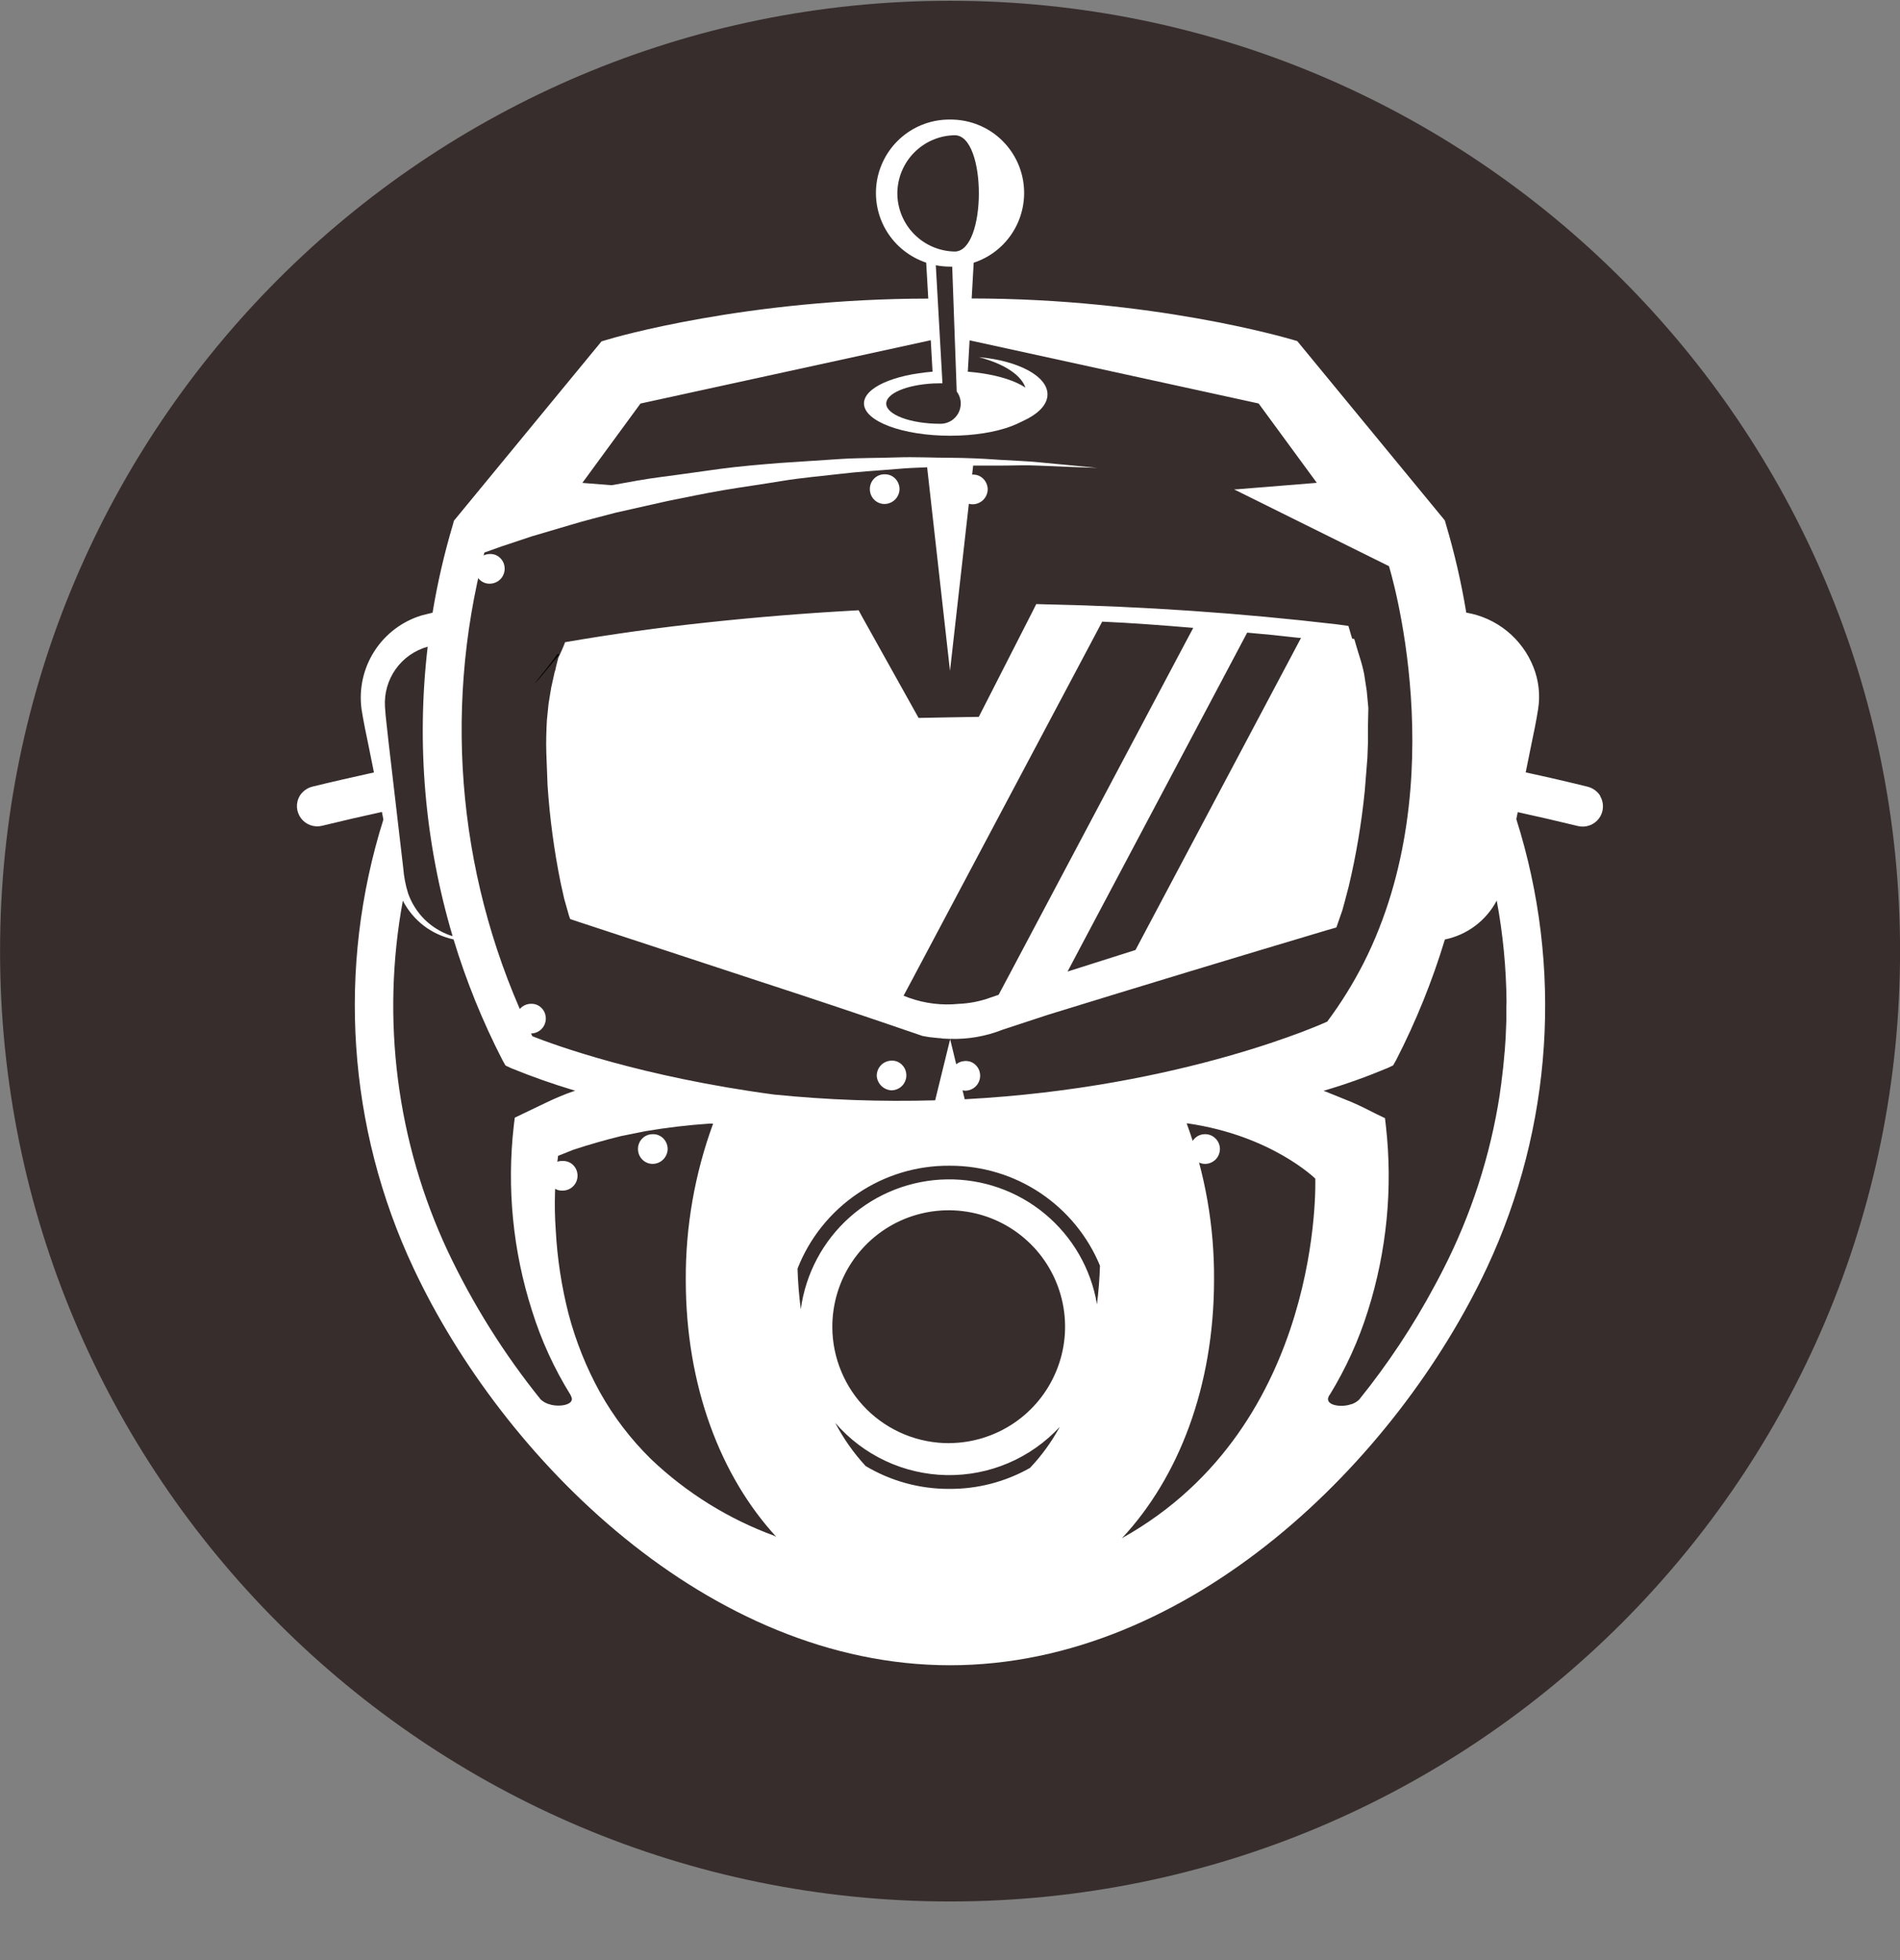 <svg width="32" height="33" viewBox="0 0 32 33" fill="none" xmlns="http://www.w3.org/2000/svg">
<rect x="0" y="0" width="32" height="33" fill="#808080" stroke="none"/>
<g clip-path="url(#clip0_1_6350)">
<path d="M16.001 32.013C24.837 32.013 32.001 24.849 32.001 16.013C32.001 7.176 24.837 0.013 16.001 0.013C7.164 0.013 0.001 7.176 0.001 16.013C0.001 24.849 7.164 32.013 16.001 32.013Z" fill="#372D2C"/>
<path d="M10.4 18.088L10.501 18.013H10.467L10.001 18.443C10.111 18.3 10.246 18.18 10.401 18.088H10.4Z" fill="black"/>
<path d="M26.951 13.398C26.902 13.321 26.825 13.266 26.736 13.244C26.391 13.159 26.044 13.079 25.696 13.004L25.79 12.54L25.85 12.248L25.878 12.1L25.905 11.94C25.943 11.702 25.916 11.459 25.828 11.236C25.735 10.998 25.581 10.787 25.383 10.626C25.184 10.464 24.948 10.357 24.695 10.314C24.612 9.81 24.497 9.311 24.351 8.822L24.334 8.762L21.848 5.742L21.755 5.715C21.654 5.688 19.414 5.026 16.365 5.025L16.399 4.423C16.68 4.331 16.918 4.141 17.07 3.889C17.223 3.636 17.28 3.337 17.232 3.046C17.184 2.755 17.033 2.491 16.807 2.301C16.581 2.112 16.294 2.01 15.999 2.013C15.705 2.01 15.419 2.113 15.194 2.302C14.968 2.492 14.818 2.756 14.769 3.046C14.721 3.337 14.778 3.635 14.93 3.887C15.082 4.139 15.32 4.329 15.599 4.422L15.634 5.027C12.572 5.03 10.32 5.688 10.224 5.72L10.131 5.747L7.645 8.767L7.629 8.827C7.483 9.317 7.368 9.814 7.285 10.317H7.277L7.101 10.361C6.772 10.461 6.49 10.675 6.305 10.964C6.119 11.253 6.043 11.599 6.089 11.94L6.116 12.099L6.144 12.247L6.204 12.539L6.298 13.005C5.953 13.081 5.608 13.159 5.264 13.243C5.175 13.265 5.098 13.32 5.049 13.397C5.015 13.454 4.998 13.521 5.001 13.588C5.005 13.655 5.028 13.72 5.068 13.774C5.108 13.828 5.163 13.869 5.226 13.892C5.289 13.915 5.358 13.919 5.423 13.903C5.759 13.821 6.095 13.743 6.432 13.67L6.457 13.798C5.672 16.289 5.852 18.984 6.963 21.348C8.471 24.566 11.941 28.036 16.001 28.036C20.06 28.036 23.531 24.566 25.043 21.343C26.15 18.977 26.327 16.281 25.538 13.791L25.562 13.673C25.9 13.747 26.238 13.825 26.575 13.907C26.64 13.923 26.709 13.919 26.772 13.896C26.836 13.873 26.891 13.832 26.931 13.778C26.971 13.724 26.994 13.659 26.997 13.592C27 13.525 26.984 13.459 26.949 13.401L26.951 13.398ZM15.113 3.256C15.114 2.998 15.216 2.751 15.397 2.568C15.578 2.385 15.824 2.28 16.081 2.277C16.621 2.277 16.621 4.23 16.081 4.235C15.824 4.231 15.578 4.126 15.397 3.943C15.216 3.76 15.114 3.513 15.113 3.256ZM15.761 4.466C15.84 4.481 15.919 4.489 15.999 4.489H16.037L16.113 6.591C16.162 6.656 16.186 6.737 16.18 6.819C16.174 6.9 16.139 6.977 16.081 7.035C16.049 7.067 16.012 7.092 15.97 7.109C15.929 7.126 15.884 7.135 15.839 7.135C15.333 7.135 14.926 6.981 14.926 6.795C14.926 6.623 15.268 6.48 15.716 6.456L15.839 6.453H15.873L15.761 4.466ZM8.157 9.303L8.448 9.199L8.943 9.034L9.593 8.842C9.829 8.77 10.093 8.704 10.368 8.632L11.242 8.435C11.545 8.375 11.858 8.308 12.182 8.253C12.507 8.198 12.832 8.154 13.162 8.099C13.492 8.044 13.822 8.017 14.146 7.979C14.471 7.939 14.79 7.923 15.103 7.896C15.268 7.881 15.437 7.874 15.598 7.868H15.615L16 11.295L16.39 7.839H16.808C17.056 7.839 17.287 7.828 17.49 7.839L18.018 7.861L18.48 7.877L18.024 7.833L17.496 7.783C17.292 7.762 17.066 7.756 16.814 7.74C16.545 7.72 16.275 7.709 16.005 7.707H16.001C15.717 7.707 15.411 7.69 15.099 7.701C14.788 7.712 14.461 7.707 14.131 7.729L13.13 7.795C12.794 7.822 12.459 7.85 12.129 7.894C11.799 7.938 11.474 7.987 11.166 8.026C10.869 8.063 10.576 8.12 10.3 8.169L9.808 8.13L10.787 6.794L15.676 5.728L15.706 6.258C15.046 6.31 14.551 6.529 14.551 6.792C14.551 7.092 15.201 7.336 16.003 7.336C16.805 7.336 17.455 7.093 17.455 6.792C17.455 6.529 16.96 6.31 16.3 6.258L16.33 5.73L21.198 6.793L22.178 8.129L20.816 8.239L20.791 8.236L20.806 8.24H20.786L23.393 9.532C23.393 9.532 24.517 13.142 22.968 16.21C22.791 16.556 22.586 16.888 22.353 17.2C22.353 17.2 19.947 18.311 16.248 18.507L16.001 17.49C16.304 17.5 16.605 17.447 16.886 17.336L17.656 17.083C19.22 16.601 20.786 16.126 22.353 15.659L22.507 15.615L22.557 15.472L22.607 15.329L22.645 15.191L22.716 14.921C22.842 14.391 22.932 13.853 22.986 13.31L23.03 12.76L23.04 12.485V12.205L23.046 11.919L23.019 11.633L22.975 11.347C22.956 11.254 22.932 11.162 22.903 11.072L22.859 10.929L22.809 10.758L22.774 10.753L22.76 10.709L22.71 10.538L22.513 10.511C20.889 10.321 19.258 10.209 17.623 10.175L17.453 10.17L17.381 10.313L16.485 12.069L16.001 12.077L15.471 12.087L14.511 10.367L14.461 10.274L14.361 10.28C13.548 10.325 12.736 10.391 11.925 10.478C11.117 10.563 10.312 10.675 9.511 10.813H9.527H9.517L9.483 10.923C9.474 10.951 9.466 10.98 9.459 11.009C9.475 10.944 9.494 10.88 9.514 10.813C9.483 10.901 9.446 10.988 9.404 11.072C9.386 11.142 9.366 11.211 9.353 11.281L9.343 11.308L9.283 11.578L9.239 11.847L9.211 12.122C9.201 12.304 9.195 12.491 9.201 12.672L9.222 13.222C9.259 13.772 9.332 14.32 9.442 14.861L9.502 15.131L9.58 15.406L9.602 15.472L9.679 15.499L12.792 16.522C13.708 16.82 14.623 17.127 15.536 17.441C15.614 17.457 15.693 17.468 15.773 17.474L15.828 17.479H15.844L15.872 17.485L15.987 17.49H16.004L15.75 18.525C14.842 18.551 13.934 18.519 13.03 18.427C10.808 18.129 9.346 17.597 8.966 17.446C7.733 14.915 7.446 12.027 8.158 9.303H8.157ZM19.957 10.833L17.016 16.378L16.819 16.748L16.676 16.797C16.505 16.859 16.325 16.894 16.143 16.901C15.864 16.929 15.583 16.895 15.318 16.802L15.218 16.764L15.344 16.529L18.424 10.729L18.563 10.466C19.063 10.488 19.575 10.527 20.097 10.571L19.957 10.833ZM20.861 10.923L21.005 10.651L21.428 10.69L21.83 10.734L21.88 10.739H21.912L21.764 11.019L19.324 15.617L19.124 15.994L17.98 16.357L18.177 15.984L20.861 10.923ZM6.511 12.193L6.495 12.045L6.484 11.902C6.469 11.676 6.532 11.452 6.663 11.267C6.794 11.082 6.985 10.948 7.203 10.888C7.011 12.524 7.154 14.182 7.623 15.761L7.578 15.747C7.416 15.689 7.268 15.596 7.146 15.475C7.025 15.353 6.932 15.205 6.874 15.043C6.831 14.905 6.803 14.763 6.792 14.619L6.544 12.493L6.511 12.193ZM9.265 23.646L9.25 23.634L9.257 23.644C9.201 23.629 9.15 23.601 9.107 23.562C8.49 22.797 7.966 21.961 7.545 21.073C6.681 19.23 6.416 17.163 6.785 15.162L6.789 15.172C6.875 15.335 6.995 15.477 7.142 15.589C7.289 15.7 7.459 15.777 7.639 15.816C7.852 16.518 8.128 17.199 8.464 17.851L8.514 17.939L8.607 17.983C8.959 18.127 9.318 18.253 9.683 18.362H9.692L9.666 18.37C9.585 18.397 9.506 18.427 9.427 18.461C9.361 18.488 9.296 18.517 9.231 18.548L8.807 18.751L8.67 18.817L8.653 18.955C8.534 20.001 8.638 21.06 8.959 22.063C9.114 22.562 9.332 23.039 9.608 23.483L9.613 23.493L9.63 23.537C9.654 23.648 9.44 23.693 9.265 23.647V23.646ZM13.045 25.858C12.271 25.575 11.563 25.135 10.966 24.567C10.626 24.234 10.335 23.854 10.103 23.438C9.873 23.021 9.696 22.578 9.575 22.118C9.457 21.657 9.385 21.185 9.36 20.71C9.33 20.293 9.343 19.874 9.399 19.46L9.657 19.357C9.922 19.27 10.19 19.193 10.46 19.127L10.873 19.044C11.23 18.984 11.589 18.941 11.951 18.917H11.994L12.01 18.919C11.701 19.761 11.545 20.652 11.55 21.549C11.55 23.339 12.14 24.862 13.077 25.877L13.045 25.858ZM17.345 24.715C16.931 24.949 16.463 25.07 15.987 25.067C15.492 25.069 15.005 24.936 14.579 24.682C14.377 24.463 14.205 24.219 14.067 23.955C14.3 24.225 14.588 24.443 14.911 24.595C15.235 24.747 15.586 24.828 15.943 24.835C16.3 24.841 16.655 24.772 16.983 24.632C17.311 24.492 17.607 24.284 17.849 24.022C17.712 24.274 17.543 24.508 17.345 24.716V24.715ZM15.987 24.297C15.73 24.298 15.475 24.248 15.236 24.151C14.998 24.053 14.781 23.91 14.598 23.729C14.415 23.547 14.27 23.332 14.171 23.095C14.071 22.857 14.019 22.602 14.018 22.345V22.338C14.018 21.951 14.132 21.572 14.347 21.249C14.562 20.927 14.867 20.675 15.225 20.526C15.582 20.378 15.976 20.338 16.356 20.413C16.736 20.487 17.085 20.673 17.36 20.946C17.635 21.219 17.822 21.567 17.899 21.947C17.976 22.326 17.939 22.72 17.792 23.078C17.645 23.437 17.396 23.744 17.075 23.96C16.753 24.177 16.375 24.294 15.988 24.296V24.297H15.987ZM18.475 21.958C18.375 21.363 18.064 20.824 17.6 20.438C17.136 20.052 16.549 19.846 15.945 19.856C15.342 19.866 14.762 20.092 14.311 20.493C13.86 20.894 13.568 21.444 13.487 22.042C13.457 21.815 13.439 21.587 13.432 21.359C13.633 20.845 13.986 20.405 14.442 20.096C14.898 19.786 15.438 19.622 15.989 19.626H15.999C16.54 19.625 17.069 19.784 17.518 20.083C17.968 20.383 18.319 20.809 18.526 21.309C18.519 21.526 18.502 21.743 18.475 21.959V21.958ZM18.907 25.889H18.917L18.897 25.896C19.847 24.88 20.447 23.347 20.447 21.543C20.453 20.645 20.296 19.755 19.986 18.913H20C21.415 19.117 22.152 19.843 22.152 19.843C22.152 19.843 22.302 23.989 18.909 25.889H18.907ZM25.37 16.949V17.163C25.37 17.212 25.366 17.26 25.365 17.308C25.362 17.417 25.356 17.527 25.347 17.636C25.347 17.67 25.341 17.705 25.338 17.739C25.332 17.81 25.326 17.882 25.318 17.952C25.318 17.968 25.315 17.984 25.313 18C25.306 18.069 25.297 18.137 25.288 18.206V18.216L25.26 18.414V18.421C25.102 19.452 24.778 20.452 24.302 21.381L24.268 21.447C24.233 21.514 24.198 21.582 24.161 21.649C23.799 22.325 23.373 22.966 22.891 23.564C22.851 23.602 22.801 23.631 22.747 23.646L22.753 23.636L22.738 23.648C22.565 23.698 22.344 23.655 22.368 23.538L22.385 23.494L22.395 23.484C22.668 23.038 22.885 22.562 23.04 22.064C23.356 21.062 23.459 20.006 23.342 18.962L23.326 18.825L23.188 18.759C23.045 18.687 22.908 18.616 22.765 18.555L22.33 18.379L22.291 18.365L22.301 18.362C22.664 18.255 23.021 18.127 23.37 17.981L23.463 17.937L23.513 17.849C23.848 17.197 24.123 16.517 24.335 15.817C24.71 15.74 25.03 15.5 25.208 15.162C25.313 15.724 25.368 16.295 25.373 16.867C25.371 16.894 25.37 16.921 25.37 16.949Z" fill="white"/>
<path d="M9.193 11.293L9.424 11.013H9.501H9.386C9.27 11.183 9.128 11.346 9.001 11.513C9.074 11.439 9.131 11.37 9.193 11.293Z" fill="black"/>
<path d="M16.487 6.013C16.971 6.14 17.29 6.371 17.29 6.64C17.29 6.91 16.966 7.14 16.487 7.267C17.147 7.207 17.642 6.948 17.642 6.64C17.642 6.332 17.147 6.071 16.487 6.013ZM14.896 8.485C14.962 8.485 15.026 8.458 15.074 8.412C15.121 8.365 15.149 8.301 15.15 8.235C15.15 8.201 15.143 8.168 15.13 8.137C15.117 8.106 15.098 8.078 15.075 8.055C15.051 8.031 15.023 8.013 14.992 8.001C14.961 7.989 14.928 7.984 14.895 7.985C14.829 7.985 14.766 8.012 14.72 8.059C14.675 8.106 14.649 8.169 14.65 8.235C14.65 8.373 14.76 8.485 14.896 8.485ZM8.251 9.327C8.201 9.327 8.153 9.342 8.112 9.37C8.07 9.398 8.039 9.437 8.02 9.483C8.001 9.529 7.996 9.58 8.006 9.628C8.016 9.677 8.04 9.722 8.075 9.757C8.122 9.804 8.185 9.829 8.251 9.827C8.3 9.826 8.349 9.811 8.39 9.783C8.431 9.755 8.463 9.716 8.481 9.67C8.5 9.624 8.505 9.574 8.495 9.525C8.486 9.476 8.462 9.432 8.427 9.397C8.404 9.374 8.376 9.355 8.346 9.343C8.316 9.331 8.283 9.326 8.251 9.327ZM8.944 17.4C8.993 17.399 9.042 17.384 9.083 17.356C9.124 17.328 9.156 17.289 9.174 17.243C9.193 17.197 9.198 17.147 9.188 17.098C9.179 17.049 9.155 17.005 9.12 16.97C9.097 16.947 9.069 16.928 9.039 16.916C9.009 16.904 8.976 16.899 8.944 16.9C8.877 16.9 8.814 16.927 8.767 16.974C8.721 17.02 8.694 17.084 8.694 17.15C8.699 17.29 8.809 17.4 8.944 17.4ZM15.016 18.357C15.065 18.356 15.114 18.341 15.155 18.313C15.196 18.285 15.228 18.246 15.246 18.2C15.265 18.154 15.27 18.104 15.26 18.055C15.251 18.006 15.227 17.962 15.192 17.927C15.169 17.904 15.141 17.885 15.111 17.873C15.081 17.861 15.048 17.856 15.016 17.857C14.949 17.858 14.885 17.885 14.838 17.933C14.792 17.981 14.766 18.045 14.766 18.112C14.77 18.176 14.798 18.237 14.844 18.282C14.89 18.327 14.951 18.354 15.016 18.357ZM16.381 8.49C16.447 8.49 16.511 8.463 16.559 8.417C16.606 8.37 16.634 8.306 16.635 8.24C16.635 8.206 16.628 8.173 16.615 8.142C16.602 8.111 16.583 8.083 16.56 8.06C16.536 8.036 16.508 8.018 16.477 8.006C16.446 7.994 16.413 7.989 16.38 7.99C16.314 7.99 16.251 8.017 16.206 8.064C16.16 8.111 16.134 8.174 16.135 8.24C16.135 8.379 16.245 8.49 16.381 8.49ZM16.259 17.863C16.193 17.864 16.13 17.89 16.083 17.937C16.036 17.984 16.01 18.047 16.009 18.113C16.019 18.25 16.126 18.358 16.259 18.363C16.308 18.362 16.357 18.347 16.398 18.319C16.439 18.291 16.471 18.252 16.489 18.206C16.508 18.16 16.513 18.11 16.503 18.061C16.494 18.012 16.47 17.968 16.435 17.933C16.412 17.91 16.384 17.891 16.354 17.879C16.324 17.867 16.291 17.862 16.259 17.863ZM9.482 19.546C9.438 19.543 9.394 19.552 9.356 19.572C9.317 19.593 9.285 19.624 9.264 19.662C9.241 19.701 9.228 19.745 9.227 19.79C9.226 19.835 9.236 19.88 9.258 19.92C9.302 20 9.384 20.049 9.472 20.045H9.482C9.547 20.043 9.609 20.017 9.655 19.97C9.701 19.923 9.727 19.86 9.727 19.795C9.727 19.731 9.704 19.669 9.661 19.623C9.638 19.598 9.61 19.578 9.579 19.565C9.548 19.552 9.514 19.545 9.481 19.546H9.482ZM10.991 19.095C10.958 19.095 10.926 19.102 10.896 19.114C10.866 19.127 10.839 19.145 10.816 19.169C10.793 19.192 10.775 19.219 10.763 19.25C10.751 19.28 10.744 19.312 10.745 19.345C10.745 19.483 10.855 19.595 10.991 19.595C11.057 19.595 11.121 19.569 11.169 19.522C11.216 19.475 11.244 19.411 11.245 19.345C11.245 19.311 11.238 19.278 11.225 19.247C11.212 19.216 11.193 19.188 11.17 19.165C11.146 19.141 11.118 19.123 11.087 19.111C11.056 19.099 11.023 19.093 10.99 19.095H10.991ZM20.287 19.095C20.254 19.096 20.221 19.104 20.192 19.117C20.162 19.131 20.135 19.151 20.113 19.175C20.09 19.199 20.073 19.227 20.061 19.258C20.05 19.289 20.045 19.321 20.046 19.354C20.047 19.387 20.055 19.419 20.069 19.449C20.082 19.479 20.102 19.506 20.126 19.528C20.15 19.55 20.178 19.568 20.209 19.579C20.24 19.591 20.273 19.596 20.306 19.595C20.372 19.592 20.434 19.563 20.48 19.514C20.524 19.466 20.548 19.401 20.546 19.335C20.543 19.268 20.514 19.206 20.465 19.161C20.417 19.116 20.352 19.092 20.286 19.095H20.287Z" fill="white"/>
</g>
<defs>
<clipPath id="clip0_1_6350">
<rect width="32" height="32" fill="white" transform="translate(0.001 0.013)"/>
</clipPath>
</defs>
</svg>
